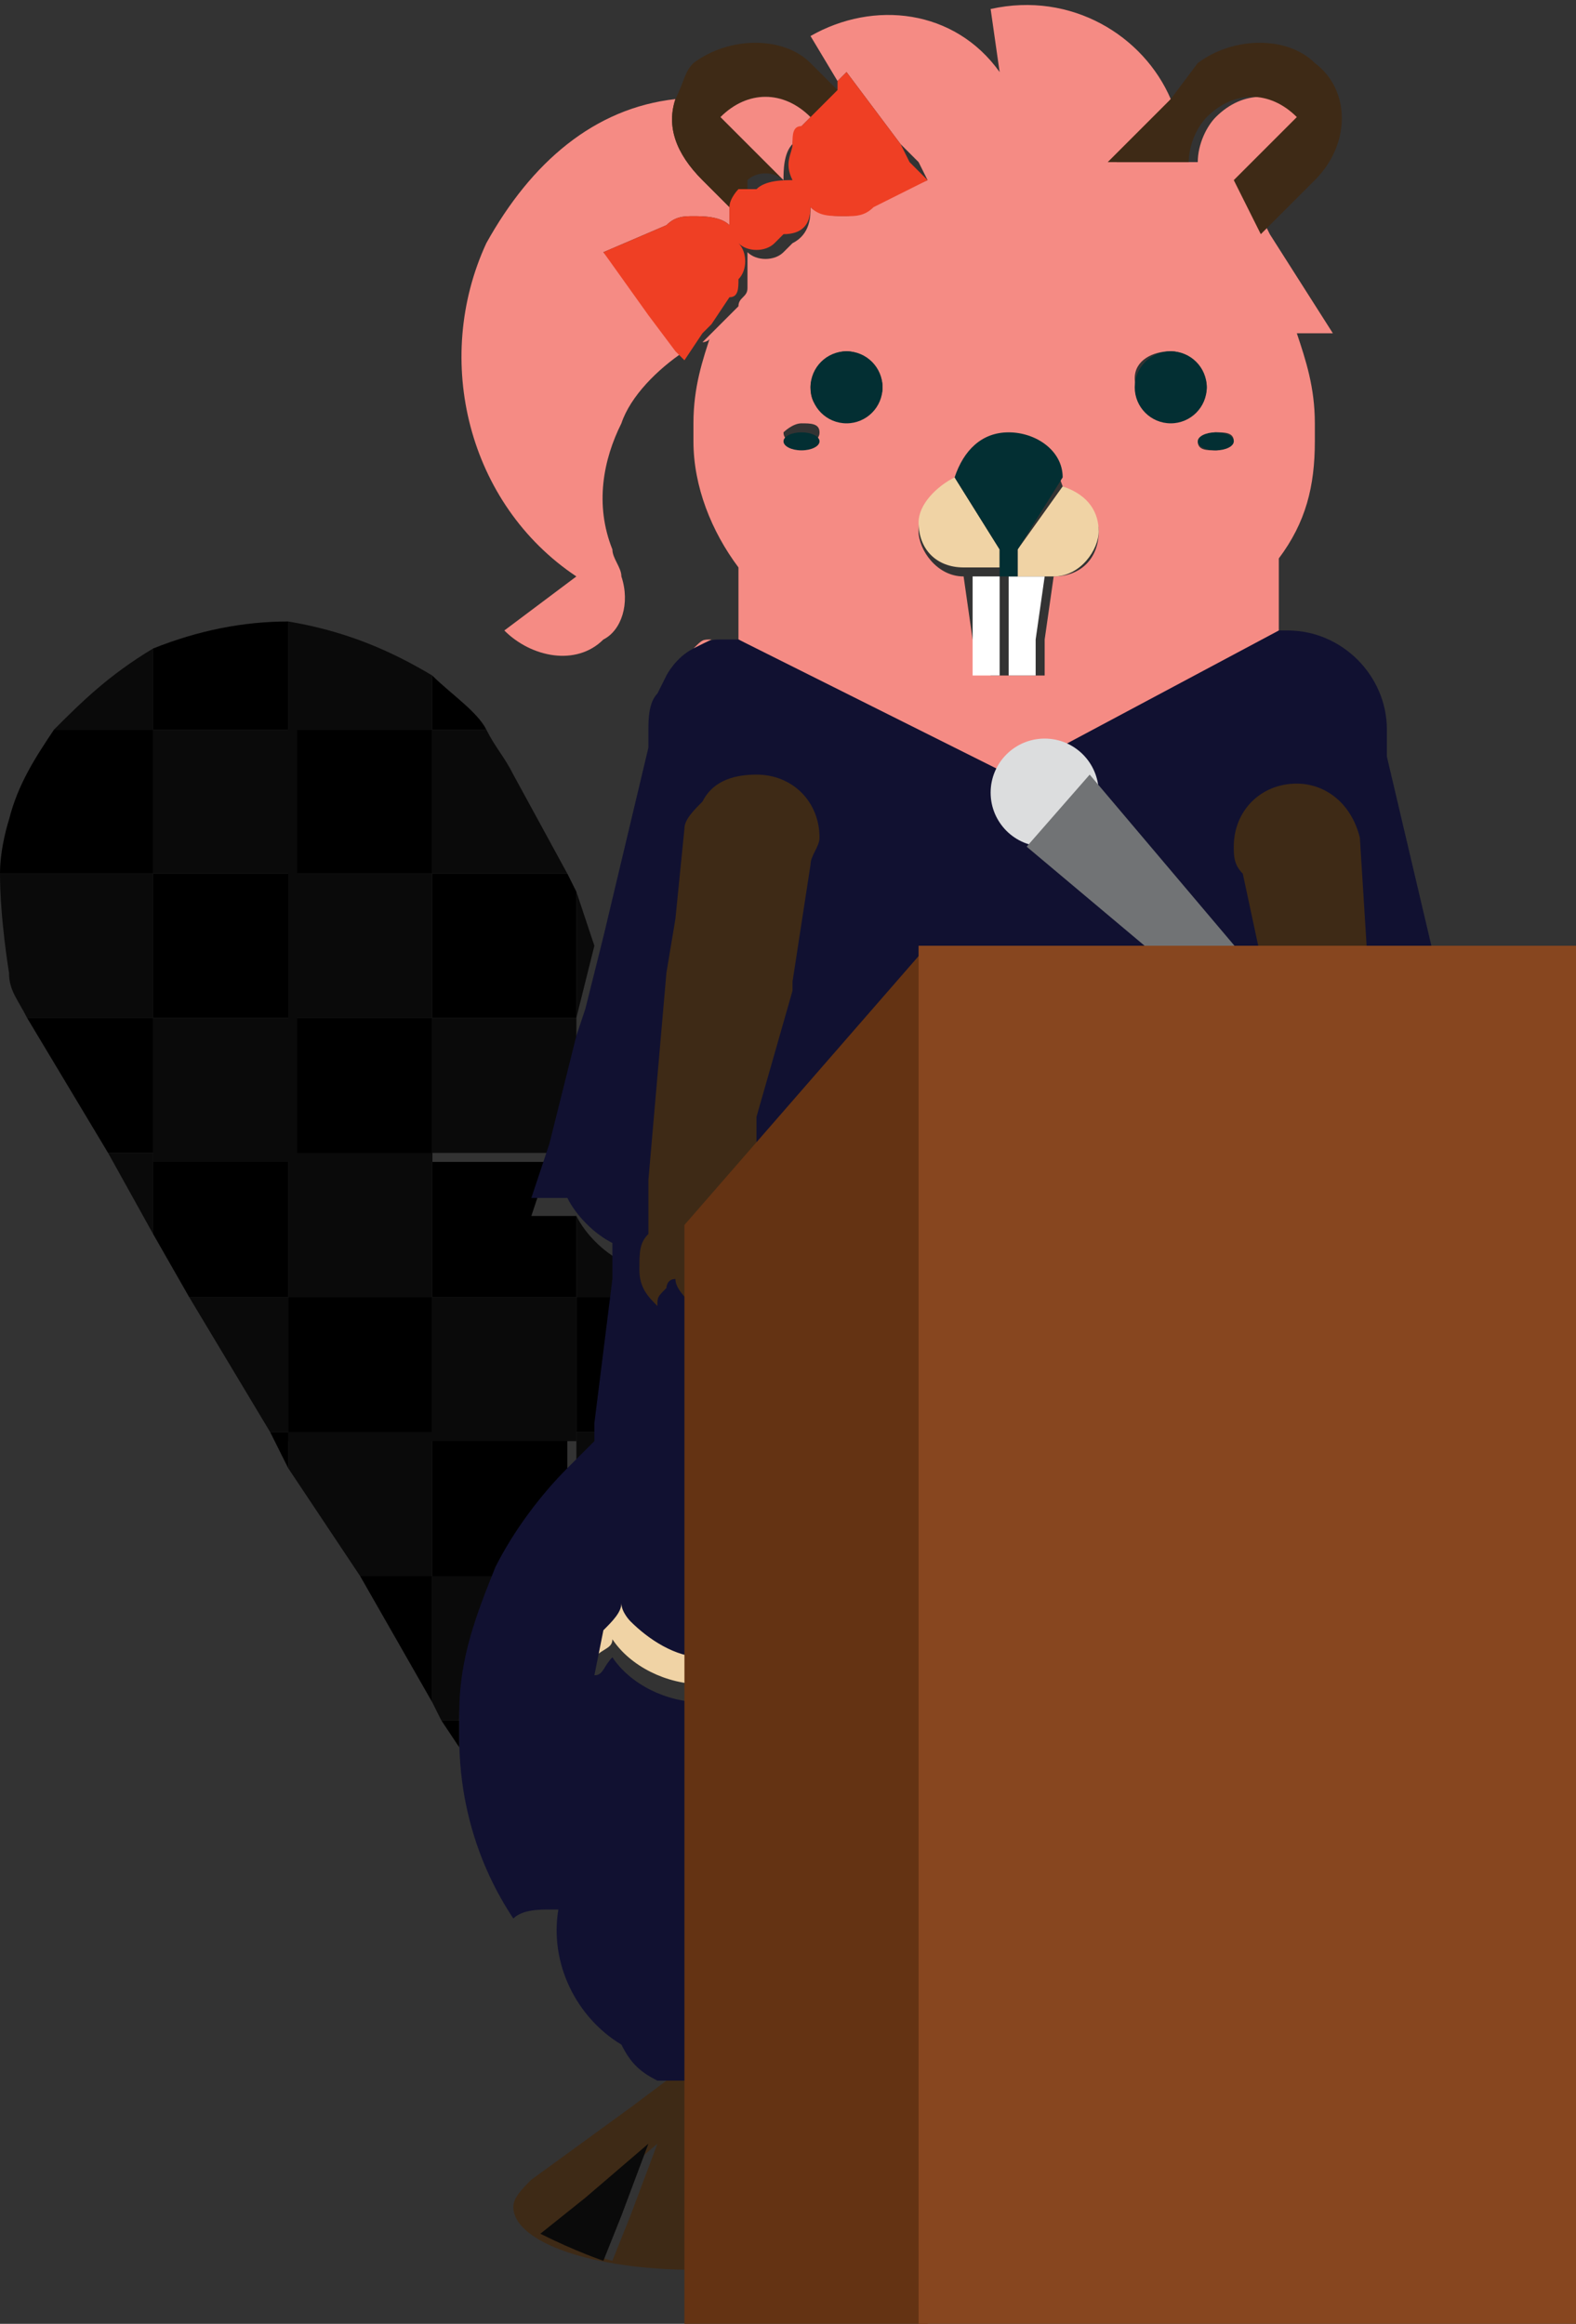 <?xml version="1.0" encoding="utf-8"?>
<!-- Generator: Adobe Illustrator 18.1.1, SVG Export Plug-In . SVG Version: 6.00 Build 0)  -->
<svg version="1.1" id="Layer_1" xmlns="http://www.w3.org/2000/svg" xmlns:xlink="http://www.w3.org/1999/xlink" x="0px" y="0px"
	 viewBox="0 0 17.5 25.8" enable-background="new 0 0 17.5 25.8" xml:space="preserve">
<rect x="0" y="0" width="17.5" height="25.8" fill="#333333" stroke="none"/>
<g>
	<g>
		<ellipse fill="none" cx="8.9" cy="4.9" rx="0.2" ry="0.1"/>
		<circle fill="none" cx="9.4" cy="4.3" r="0.4"/>
		<circle fill="none" cx="13" cy="4.3" r="0.4"/>
		<ellipse fill="none" cx="13.5" cy="4.9" rx="0.2" ry="0.1"/>
		<path fill="none" d="M11.2,7.1V6.4h0L11.2,7.1l0,0.4h0.3l0-0.4l0.1-0.7c0.3,0,0.5-0.3,0.5-0.5c0-0.2-0.1-0.4-0.4-0.5c0,0,0,0,0,0
			c0,0,0,0,0,0l0,0h0c0-0.3-0.3-0.5-0.6-0.5c-0.3,0-0.5,0.2-0.6,0.5h0l0,0c0,0,0,0,0,0c-0.2,0.1-0.4,0.3-0.4,0.5
			c0,0.3,0.2,0.5,0.5,0.5l0.1,0.7l0,0.4h0.3V7.1z"/>
		<path fill="none" d="M16.3,18.2c-0.2-0.1-0.3-0.2-0.4-0.4c0,0.1-0.1,0.2-0.1,0.2c-0.2,0.2-0.5,0.3-0.8,0.3c-0.4,0-0.7-0.2-0.9-0.5
			c-0.1,0.1-0.2,0.2-0.3,0.3c-0.2,0.1-0.4,0.2-0.6,0.2c-0.3,0-0.5-0.1-0.7-0.2c-0.1-0.1-0.2-0.2-0.2-0.3c-0.2,0.3-0.5,0.6-0.9,0.6
			c-0.4,0-0.7-0.2-0.9-0.6c-0.1,0.1-0.1,0.2-0.2,0.3c-0.2,0.2-0.4,0.2-0.7,0.2c-0.4,0-0.7-0.2-0.9-0.6c-0.1,0.1-0.1,0.2-0.2,0.3
			c-0.2,0.2-0.4,0.2-0.7,0.2c-0.3,0-0.6-0.1-0.8-0.4c-0.1-0.1-0.1-0.1-0.1-0.2c-0.1,0.1-0.1,0.2-0.2,0.3l-0.1,0.5
			c0.1-0.1,0.2-0.1,0.2-0.2c0.2,0.3,0.6,0.5,1,0.5c0.4,0,0.7-0.2,0.9-0.4c0.1,0.1,0.2,0.2,0.4,0.3c0.2,0.1,0.3,0.1,0.5,0.1
			c0.4,0,0.7-0.2,0.9-0.4c0.2,0.2,0.6,0.4,0.9,0.4s0.7-0.2,0.9-0.4c0.2,0.2,0.6,0.4,0.9,0.4c0.2,0,0.3,0,0.5-0.1
			c0.2-0.1,0.3-0.2,0.4-0.3c0.2,0.2,0.5,0.4,0.9,0.4c0.4,0,0.7-0.2,1-0.5c0.1,0.1,0.2,0.2,0.4,0.3L16.3,18.2z"/>
		<path fill="#F58B84" d="M14.2,7.1l0-0.5l0-0.4c0.3-0.4,0.4-0.8,0.4-1.3V4.7c0-0.4-0.1-0.7-0.2-1h0.4l-0.7-1.1l-0.3-0.6l0.7-0.7
			c-0.3-0.3-0.7-0.3-1,0c-0.1,0.1-0.2,0.3-0.2,0.5h-0.9l0.2-0.2L13,1.1c-0.3-0.7-1.1-1.2-2-1l0.1,0.7C10.6,0.1,9.7,0,9,0.4l0.3,0.5
			l0.1-0.1L10,1.6l0,0l0.2,0.2L10.3,2L9.6,2.3C9.5,2.4,9.4,2.4,9.4,2.4l0,0l0,0c-0.1,0-0.3,0-0.4-0.1c0,0.1,0,0.3-0.2,0.4L8.7,2.8
			c-0.1,0.1-0.3,0.1-0.4,0l0,0l0,0c0,0.1,0,0.3,0,0.4l0,0l0,0c0,0.1-0.1,0.1-0.1,0.2L7.9,3.7L7.8,3.8c0,0,0.1,0,0.1-0.1
			C7.8,4,7.7,4.3,7.7,4.7v0.2c0,0.5,0.2,1,0.5,1.4c0,0,0,0,0,0l0,0.3l0,0.5v0c0,0,0,0,0,0l2.9,1.6L14.2,7.1z M13.7,4.9
			c0,0-0.1,0.1-0.2,0.1s-0.2,0-0.2-0.1c0,0,0.1-0.1,0.2-0.1S13.7,4.8,13.7,4.9z M13,3.9c0.2,0,0.4,0.2,0.4,0.4S13.2,4.6,13,4.6
			c-0.2,0-0.4-0.2-0.4-0.4S12.8,3.9,13,3.9z M8.9,4.9c-0.1,0-0.2,0-0.2-0.1c0,0,0.1-0.1,0.2-0.1s0.2,0,0.2,0.1
			C9.1,4.9,9,4.9,8.9,4.9z M9.4,4.6C9.1,4.6,9,4.5,9,4.3s0.2-0.4,0.4-0.4c0.2,0,0.4,0.2,0.4,0.4S9.6,4.6,9.4,4.6z M10.8,7.1
			l-0.1-0.7c-0.3,0-0.5-0.3-0.5-0.5c0-0.2,0.1-0.4,0.4-0.5c0,0,0,0,0,0l0,0h0c0-0.3,0.3-0.5,0.6-0.5c0.3,0,0.5,0.2,0.6,0.5h0l0,0
			c0,0,0,0,0,0c0,0,0,0,0,0c0.2,0.1,0.4,0.3,0.4,0.5c0,0.3-0.2,0.5-0.5,0.5l-0.1,0.7l0,0.4h-0.3V7.1V6.4h0v0.7v0.4h-0.3L10.8,7.1z"
			/>
	</g>
	<g>
		<polygon fill="none" points="13.8,23.1 13.9,23.1 13.9,23.1 		"/>
		<path fill="none" d="M7.4,23.1L7.4,23.1C7.4,23.1,7.4,23.1,7.4,23.1L7.4,23.1z"/>
		<path fill="#F58B84" d="M6.9,4.7C7,4.4,7.3,4.1,7.6,3.9L7.3,3.5L6.7,2.8l0.7-0.3c0.1-0.1,0.2-0.1,0.3-0.1l0,0l0,0
			c0.1,0,0.3,0,0.4,0.1c0-0.1,0-0.1,0-0.2L7.8,2C7.5,1.7,7.4,1.4,7.5,1.1C6.6,1.2,5.9,1.8,5.4,2.7C4.8,4,5.2,5.6,6.4,6.4L5.6,7
			c0.3,0.3,0.8,0.4,1.1,0.1C6.9,7,7,6.7,6.9,6.4c0-0.1-0.1-0.2-0.1-0.3C6.6,5.6,6.7,5.1,6.9,4.7z"/>
		<rect x="3.2" y="14.4" width="1.6" height="1.6"/>
		<path d="M4.8,14.4h1.6v-0.9c0,0,0,0,0,0H5.9l0.2-0.6H4.8V14.4z"/>
		<rect x="3.2" y="11.3" width="1.6" height="1.6"/>
		<rect x="3.2" y="8.1" width="1.6" height="1.6"/>
		<polygon points="3,15.9 3.2,16.3 3.2,15.9 		"/>
		<polygon points="4,17.5 4.8,18.9 4.8,17.5 		"/>
		<path d="M4.8,15.9v1.6h0.7c0.2-0.4,0.5-0.8,0.8-1.1v-0.5H4.8z"/>
		<polygon points="4.8,11.3 6.4,11.3 6.4,9.9 6.3,9.7 4.8,9.7 		"/>
		<polygon points="6.4,11.3 6.4,11.3 6.4,11.6 		"/>
		<path d="M4.9,19.1l0.2,0.3c0-0.1,0-0.2,0-0.3H4.9z"/>
		<polygon points="6.4,15.9 6.7,15.9 6.8,14.4 6.4,14.4 		"/>
		<polygon points="1.7,12.8 1.7,11.3 0.3,11.3 0.3,11.3 0.6,11.8 1.2,12.8 		"/>
		<path d="M5.4,8.1C5.3,7.9,5,7.7,4.8,7.5v0.6H5.4z"/>
		<rect x="1.7" y="9.7" width="1.6" height="1.6"/>
		<polygon points="3.2,12.8 1.7,12.8 1.7,13.7 2.1,14.4 3.2,14.4 		"/>
		<path d="M1.7,9.7V8.1H0.6c-0.2,0.3-0.4,0.6-0.5,1c0,0-0.1,0.3-0.1,0.6C0.4,9.7,1.7,9.7,1.7,9.7z"/>
		<path d="M3.2,8.1V6.9c-0.5,0-1,0.1-1.5,0.3h0c0,0,0,0,0,0v0.9H3.2z"/>
		<path fill="#0A0A0A" d="M4.8,9.7h1.5L5.7,8.6C5.6,8.4,5.5,8.3,5.4,8.1H4.8V9.7z"/>
		<polygon fill="#0A0A0A" points="6.4,11.3 6.6,10.5 6.4,9.9 6.4,11.3 		"/>
		<polygon fill="#0A0A0A" points="6.1,12.8 6.4,11.6 6.4,11.3 4.8,11.3 4.8,12.8 		"/>
		<path fill="#0A0A0A" d="M6.4,13.5v0.9h0.5l0-0.4C6.7,13.9,6.5,13.7,6.4,13.5z"/>
		<rect x="4.8" y="14.4" fill="#0A0A0A" width="1.6" height="1.6"/>
		<path fill="#0A0A0A" d="M1.7,7.2C1.2,7.5,0.9,7.8,0.6,8.1h1.1V7.2z"/>
		<path fill="#0A0A0A" d="M1.7,9.7c0,0-1.4,0-1.7,0c0,0.5,0.1,1.1,0.1,1.1c0,0.2,0.1,0.3,0.2,0.5h1.4V9.7z"/>
		<polygon fill="#0A0A0A" points="1.2,12.8 1.7,13.7 1.7,12.8 		"/>
		<path fill="#0A0A0A" d="M4.8,8.1V7.5C4.3,7.2,3.8,7,3.2,6.9v1.2H4.8z"/>
		<rect x="1.7" y="8.1" fill="#0A0A0A" width="1.6" height="1.6"/>
		<rect x="3.2" y="9.7" fill="#0A0A0A" width="1.6" height="1.6"/>
		<rect x="1.7" y="11.3" fill="#0A0A0A" width="1.6" height="1.6"/>
		<rect x="3.2" y="12.8" fill="#0A0A0A" width="1.6" height="1.6"/>
		<polygon fill="#0A0A0A" points="3.2,14.4 2.1,14.4 3,15.9 3.2,15.9 		"/>
		<path fill="#0A0A0A" d="M6.4,16.4c0.1-0.1,0.2-0.2,0.3-0.3l0-0.2H6.4V16.4z"/>
		<path fill="#0A0A0A" d="M5.5,17.5H4.8v1.4l0.1,0.2h0.2C5.1,18.5,5.3,18,5.5,17.5z"/>
		<polygon fill="#0A0A0A" points="4.8,15.9 3.2,15.9 3.2,16.3 4,17.5 4.8,17.5 		"/>
		<ellipse fill="#032F33" cx="8.9" cy="4.9" rx="0.2" ry="0.1"/>
		<ellipse fill="#032F33" cx="13.5" cy="4.9" rx="0.2" ry="0.1"/>
		<circle fill="#032F33" cx="9.4" cy="4.3" r="0.4"/>
		<circle fill="#032F33" cx="13" cy="4.3" r="0.4"/>
		<path d="M10.3,23.1v1c0.3,0.1,0.7,0.3,1,0.3c0,0,0,0,0.1,0v-1.2H10.3z"/>
		<path d="M12.3,23v-0.7c-0.2,0.3-0.5,0.6-0.8,0.7v0.2h1.1V23C12.5,23,12.4,23,12.3,23z"/>
		<path d="M12.5,23.1v0.9c0.4-0.2,0.7-0.5,0.9-0.6l0.1-0.3H12.5z"/>
		<path d="M10,23v-0.2c-0.2,0.2-0.4,0.3-0.6,0.3c0,0-0.1,0-0.1,0l0,0h1.1v-0.2C10.2,23,10.1,23,10,23z"/>
		<path fill="#0A0A0A" d="M13.5,23.1c-0.1,0-0.1,0-0.2,0c-0.2,0-0.4-0.1-0.6-0.3c-0.1,0-0.2,0.1-0.3,0.1v0.2L13.5,23.1L13.5,23.1
			C13.6,23.1,13.6,23.1,13.5,23.1C13.5,23.1,13.5,23.1,13.5,23.1z"/>
		<path fill="#0A0A0A" d="M11.4,23.1v1.2c0.4,0,0.8-0.1,1.1-0.3v-0.9H11.4z"/>
		<path fill="#0A0A0A" d="M11.1,23v-0.7c-0.2,0.3-0.4,0.6-0.8,0.7v0.2h1.1v-0.2C11.3,23,11.2,23,11.1,23z"/>
		<path fill="#0A0A0A" d="M9.3,23.1l0.2,0.4c0.2,0.2,0.5,0.4,0.9,0.6v-1H9.3z"/>
		<path fill="#F0D3A5" d="M15.9,17.8c0,0.1-0.1,0.2-0.1,0.2c-0.2,0.2-0.5,0.3-0.8,0.3c-0.4,0-0.7-0.2-0.9-0.5
			c-0.1,0.1-0.2,0.2-0.3,0.3c-0.2,0.1-0.4,0.2-0.6,0.2c-0.3,0-0.5-0.1-0.7-0.2c-0.1-0.1-0.2-0.2-0.2-0.3c-0.2,0.3-0.5,0.6-0.9,0.6
			s-0.7-0.2-0.9-0.6c-0.1,0.1-0.1,0.2-0.2,0.3c-0.2,0.2-0.4,0.2-0.7,0.2c-0.4,0-0.7-0.2-0.9-0.6c-0.1,0.1-0.1,0.2-0.2,0.3
			c-0.2,0.2-0.4,0.2-0.7,0.2c-0.3,0-0.6-0.1-0.8-0.4c-0.1-0.1-0.1-0.1-0.1-0.2c-0.1,0.1-0.1,0.2-0.2,0.3l-0.1,0.5
			c0.1-0.1,0.2-0.1,0.2-0.2c0.2,0.3,0.6,0.5,1,0.5c0.4,0,0.7-0.2,0.9-0.4c0.1,0.1,0.2,0.2,0.4,0.3c0.2,0.1,0.3,0.1,0.5,0.1
			c0.4,0,0.7-0.2,0.9-0.4c0.2,0.2,0.6,0.4,0.9,0.4c0.4,0,0.7-0.2,0.9-0.4c0.2,0.2,0.6,0.4,0.9,0.4c0.2,0,0.3,0,0.5-0.1
			c0.2-0.1,0.3-0.2,0.4-0.3c0.2,0.2,0.5,0.4,0.9,0.4c0.4,0,0.7-0.2,1-0.5c0.1,0.1,0.2,0.2,0.4,0.3l-0.1-0.5
			C16.1,18.1,16,18,15.9,17.8z"/>
		<path fill="#F58B84" d="M7.9,7.1c-0.1,0-0.1,0-0.2,0.1c0,0,0,0,0,0L7.9,7.1C7.9,7.1,7.9,7.1,7.9,7.1z"/>
		<path fill="#FFFFFF" d="M10.8,6.4C10.8,6.4,10.8,6.4,10.8,6.4l0,0.7l0,0.4h0.3V7.1V6.4h-0.1H10.8z"/>
		<path fill="#FFFFFF" d="M11.6,6.4h-0.3h-0.1v0.7v0.4h0.3l0-0.4L11.6,6.4C11.6,6.4,11.6,6.4,11.6,6.4z"/>
		<path fill="#F0D3A5" d="M11.1,6.4V6.1l-0.5-0.8l0,0c-0.2,0.1-0.4,0.3-0.4,0.5c0,0.3,0.2,0.5,0.5,0.5c0,0,0,0,0.1,0H11.1z"/>
		<path fill="#F0D3A5" d="M11.3,6.1v0.3h0.3c0,0,0,0,0.1,0c0.3,0,0.5-0.3,0.5-0.5c0-0.2-0.1-0.4-0.4-0.5c0,0,0,0,0,0L11.3,6.1z"/>
		<path fill="#032F33" d="M11.3,6.1l0.5-0.8c0,0,0,0,0,0c0,0,0,0,0,0c0,0,0,0,0,0l0,0h0c0-0.3-0.3-0.5-0.6-0.5S10.7,5,10.6,5.3h0
			l0,0c0,0,0,0,0,0l0,0l0.5,0.8v0.3h0.1h0h0.1V6.1z"/>
		<path fill="#3E2A16" d="M13.5,23.1c-0.5-0.1-0.9-0.9-0.9-1.8c0-0.1,0-0.1,0-0.2h-0.3c0,0.1,0,0.1,0,0.2c0,0.6,0.2,1.2,0.5,1.5
			c0.2,0.2,0.4,0.3,0.6,0.3C13.4,23.1,13.5,23.1,13.5,23.1z"/>
		<path fill="#3E2A16" d="M9.3,23.1c0,0,0.1,0,0.1,0c0.2,0,0.4-0.1,0.6-0.3c0.3-0.3,0.4-0.9,0.4-1.5c0-0.1,0-0.1,0-0.2h-0.3
			c0,0.1,0,0.1,0,0.2C10.1,22.2,9.7,22.9,9.3,23.1L9.3,23.1l-0.4,0H8.6H7.4l0,0l0,0L7,23.4l-1.1,0.8l0,0c-0.1,0.1-0.2,0.2-0.2,0.3
			c0,0.4,0.9,0.7,2,0.7c0.2,0,0.4,0,0.5,0l0.1-0.7l0.1-0.7l0.3,0.7L9,25c0.5-0.1,0.8-0.3,0.8-0.6c0,0,0-0.1,0-0.1l0,0l-0.4-0.9
			L9.3,23.1L9.3,23.1z M6.8,25.1c0,0-0.4-0.1-0.7-0.3l0.5-0.4l0.7-0.6l-0.3,0.8L6.8,25.1z"/>
		<path fill="#0A0A0A" d="M6.5,24.4L6,24.8c0.4,0.2,0.7,0.3,0.7,0.3l0.2-0.5l0.3-0.8L6.5,24.4z"/>
		<path fill="#0A0A0A" d="M8.6,23.7l-0.1,0.7l-0.1,0.7l0,0c0,0,0.4,0,0.7-0.1l0,0l-0.2-0.6L8.6,23.7z"/>
		<path fill="#3E2A16" d="M16.9,24.2L16.9,24.2l-1.4-1.1l0,0h-1.5h0h-0.3h0l0,0l0,0l-0.1,0.3l-0.4,1l0,0c0,0,0,0.1,0,0.1
			c0,0.2,0.3,0.4,0.8,0.6l0.2-0.6l0.3-0.7l0.1,0.7l0.1,0.7c0.2,0,0.3,0,0.5,0c1.1,0,2-0.3,2-0.7C17.1,24.4,17,24.3,16.9,24.2z
			 M16.1,25.1l-0.2-0.5l-0.3-0.8l0.7,0.6l0.5,0.4C16.4,25,16.1,25.1,16.1,25.1z"/>
		<path fill="#0A0A0A" d="M15.6,23.8l0.3,0.8l0.2,0.5c0,0,0.4-0.1,0.7-0.3l-0.5-0.4L15.6,23.8z"/>
		<path fill="#0A0A0A" d="M14.3,23.8L14,24.5l-0.2,0.6l0,0c0.4,0.1,0.7,0.1,0.7,0.1l0,0l-0.1-0.7L14.3,23.8z"/>
		<path fill="#3E2A16" d="M7.8,2l0.3,0.3c0-0.1,0.1-0.2,0.2-0.2L8.3,2C8.4,1.9,8.6,1.9,8.7,2L8,1.3C8.3,1,8.7,1,9,1.3L9.3,1L9,0.7
			c-0.3-0.3-0.9-0.3-1.3,0v0C7.6,0.8,7.6,0.9,7.5,1.1C7.4,1.4,7.5,1.7,7.8,2z"/>
		<path fill="#F58B84" d="M8.8,1.6L8.8,1.6L8.8,1.6c0-0.1,0.1-0.2,0.1-0.2L9,1.3C8.7,1,8.3,1,8,1.3L8.7,2c0,0,0,0,0,0
			C8.7,1.9,8.7,1.7,8.8,1.6z"/>
		<path fill="#3E2A16" d="M12.3,1.8h0.9c0-0.2,0.1-0.4,0.2-0.5c0.3-0.3,0.7-0.3,1,0l-0.7,0.7l0.3,0.6L14.6,2C15,1.6,15,1,14.6,0.7v0
			c-0.3-0.3-0.9-0.3-1.3,0L13,1.1l-0.5,0.5L12.3,1.8z"/>
		<path fill="#EF3F24" d="M8.9,1.4c-0.1,0-0.1,0.1-0.1,0.2l0,0l0,0c0,0.1-0.1,0.2,0,0.4c0,0,0,0,0,0c-0.1,0-0.3,0-0.4,0.1L8.2,2.1
			C8.2,2.1,8.1,2.2,8.1,2.3c0,0.1,0,0.1,0,0.2C8,2.4,7.8,2.4,7.7,2.4l0,0l0,0c-0.1,0-0.2,0-0.3,0.1L6.7,2.8l0.5,0.7l0.3,0.4L7.6,4
			l0.2-0.3l0.1-0.1l0.2-0.3c0.1,0,0.1-0.1,0.1-0.2l0,0l0,0c0.1-0.1,0.1-0.3,0-0.4l0,0l0,0c0.1,0.1,0.3,0.1,0.4,0l0.1-0.1
			C8.9,2.6,9,2.5,9,2.3c0.1,0.1,0.2,0.1,0.4,0.1l0,0l0,0c0.1,0,0.2,0,0.3-0.1L10.3,2l-0.2-0.2L10,1.6l0,0L9.4,0.8L9.3,0.9l0,0.1
			L9,1.3L8.9,1.4z"/>
		<path fill="#111131" d="M16.1,16.8L16.1,16.8L16.1,16.8l-0.3-2.2h0l-0.1-0.7c0.2-0.1,0.3-0.3,0.4-0.4h0.5l-1.2-5.1V8.1
			c0-0.6-0.5-1.1-1.1-1.1h-0.1v0l0,0l-3,1.6L8.2,7.1c-0.1,0-0.2,0-0.2,0c-0.1,0-0.1,0-0.3,0.1C7.5,7.3,7.4,7.5,7.4,7.5L7.3,7.7l0,0
			C7.2,7.8,7.2,8,7.2,8.1v0.1l0,0.1l-0.5,2.1l-0.2,0.8l-0.1,0.3l-0.3,1.2l-0.2,0.6h0.4c0,0,0,0,0,0c0.1,0.2,0.3,0.4,0.5,0.5l0,0.4
			l-0.2,1.6l0,0.2c-0.1,0.1-0.2,0.2-0.3,0.3c-0.3,0.3-0.6,0.7-0.8,1.1c-0.2,0.5-0.4,1-0.4,1.6c0,0.1,0,0.2,0,0.3v0
			c0,0.7,0.2,1.4,0.6,2c0.1-0.1,0.3-0.1,0.4-0.1c0,0,0,0,0.1,0c-0.1,0.6,0.2,1.2,0.7,1.5C7,22.9,7.1,23,7.3,23.1c0,0,0,0,0.1,0l0,0
			h1.2h0.3h0.4l0,0c0.5-0.2,0.9-0.9,0.9-1.8c0-0.1,0-0.1,0-0.2h0.3c0,0.1,0,0.1,0,0.2c0,0.6-0.2,1.1-0.4,1.5V23c0.1,0,0.2,0,0.3,0
			c0.4-0.1,0.6-0.3,0.8-0.7V23c0.1,0,0.2,0,0.3,0c0.4-0.1,0.7-0.3,0.8-0.7V23c0.1,0,0.2,0,0.3,0c0.1,0,0.2-0.1,0.3-0.1
			c-0.3-0.3-0.5-0.9-0.5-1.5c0-0.1,0-0.1,0-0.2h0.3c0,0.1,0,0.1,0,0.2c0,0.9,0.4,1.6,0.9,1.8c0,0,0,0,0,0c0,0,0,0,0,0l0,0h0h0.3
			c0,0,0,0,0,0l0,0h1.5l0,0c0.8-0.2,1.4-1,1.2-1.9L16.1,16.8z M16,18.4c-0.2,0.3-0.6,0.5-1,0.5c-0.3,0-0.7-0.1-0.9-0.4
			c-0.1,0.1-0.3,0.2-0.4,0.3c-0.1,0.1-0.3,0.1-0.5,0.1c-0.4,0-0.7-0.2-0.9-0.4c-0.2,0.2-0.6,0.4-0.9,0.4s-0.7-0.2-0.9-0.4
			c-0.2,0.2-0.6,0.4-0.9,0.4c-0.2,0-0.4,0-0.5-0.1c-0.1-0.1-0.3-0.2-0.4-0.3c-0.2,0.2-0.6,0.4-0.9,0.4c-0.4,0-0.8-0.2-1-0.5
			c-0.1,0.1-0.1,0.2-0.2,0.2l0.1-0.5c0.1-0.1,0.2-0.2,0.2-0.3c0,0.1,0.1,0.2,0.1,0.2c0.2,0.2,0.5,0.4,0.8,0.4c0.3,0,0.5-0.1,0.7-0.2
			c0.1-0.1,0.2-0.2,0.2-0.3c0.2,0.3,0.5,0.6,0.9,0.6c0.3,0,0.5-0.1,0.7-0.2c0.1-0.1,0.2-0.2,0.2-0.3c0.2,0.3,0.5,0.6,0.9,0.6
			c0.4,0,0.7-0.2,0.9-0.6c0.1,0.1,0.1,0.2,0.2,0.3c0.2,0.2,0.4,0.2,0.7,0.2c0.2,0,0.5-0.1,0.6-0.2c0.1-0.1,0.2-0.2,0.3-0.3
			c0.2,0.3,0.5,0.5,0.9,0.5c0.3,0,0.6-0.1,0.8-0.3c0.1-0.1,0.1-0.1,0.1-0.2c0.1,0.2,0.2,0.3,0.4,0.4l0.1,0.5
			C16.2,18.7,16.1,18.6,16,18.4z"/>
	</g>
	<path fill="#3E2A16" d="M7.1,14.1c0,0.2,0.1,0.3,0.2,0.4c0-0.1,0-0.1,0.1-0.2c0,0,0-0.1,0.1-0.1c0,0.1,0.1,0.2,0.2,0.3
		c0,0,0.1,0.1,0.2,0.1c0.2,0.1,0.5,0.1,0.7,0c-0.1,0-0.1-0.1-0.2-0.1c-0.1-0.1-0.1-0.1-0.1-0.2c-0.1-0.1-0.1-0.2-0.1-0.3
		c0-0.1,0-0.1,0-0.2c0.1,0,0.1,0,0.2,0c0,0,0,0,0,0c0,0,0.1,0,0.1,0c0,0,0-0.1,0-0.1c0-0.1,0-0.1,0-0.2c0-0.1,0-0.1-0.1-0.2
		c0,0,0,0,0,0c0,0,0,0,0,0c0,0-0.1-0.1-0.1-0.1c0,0,0,0,0,0l0.1-0.5l0-0.2l0-0.1l0.2-0.7l0.2-0.7l0-0.1L9,9.6l0,0
		c0-0.1,0.1-0.2,0.1-0.3c0-0.4-0.3-0.7-0.7-0.7c-0.3,0-0.5,0.1-0.6,0.3C7.7,9,7.6,9.1,7.6,9.2l0,0l-0.1,1l-0.1,0.6l-0.2,2.3l0,0.5
		c0,0,0,0,0,0c0,0,0,0.1,0,0.1C7.1,13.8,7.1,13.9,7.1,14.1z"/>
	<path fill="#3E2A16" d="M14.1,13.5C14.1,13.5,14.1,13.5,14.1,13.5c0,0.1,0,0.2,0,0.3c0,0,0,0.1,0,0.1c0,0,0,0,0.1,0c0,0,0,0,0,0
		c0.1,0,0.1,0,0.2,0c0,0.1,0,0.1,0,0.2c0,0.1-0.1,0.2-0.1,0.3c0,0.1-0.1,0.1-0.1,0.2c0,0-0.1,0.1-0.1,0.1c0,0,0,0-0.1,0
		c0.2,0.1,0.5,0.1,0.7,0l0,0c0.1,0,0.1-0.1,0.2-0.1c0.1-0.1,0.2-0.2,0.2-0.3c0,0,0,0.1,0.1,0.1c0,0.1,0,0.1,0.1,0.2
		c0.1-0.1,0.2-0.2,0.2-0.4c0-0.1,0-0.3-0.1-0.4c0,0,0-0.1,0-0.1c0,0,0,0,0,0l0-0.5l-0.2-2.3l-0.1-1.6l0,0c-0.1-0.4-0.4-0.6-0.7-0.6
		c-0.4,0-0.7,0.3-0.7,0.7c0,0.1,0,0.2,0.1,0.3l0,0l0.3,1.4l0.4,1.6l0.1,0.2l0,0l0.1,0.5c0,0,0,0,0,0C14.2,13.4,14.2,13.4,14.1,13.5
		C14.1,13.4,14.1,13.4,14.1,13.5z"/>
	<polygon fill="#643313" points="10.3,25.8 7.6,25.8 7.6,13.6 10.3,10.5 	"/>
	<circle fill="#DCDDDE" cx="11.6" cy="8.8" r="0.6"/>
	<polygon fill="#717375" points="14.3,11.2 13.9,11.5 11.4,9.4 12.1,8.6 	"/>
	<rect x="10.2" y="10.5" fill="#87461F" width="7.3" height="15.3"/>
</g>
</svg>

